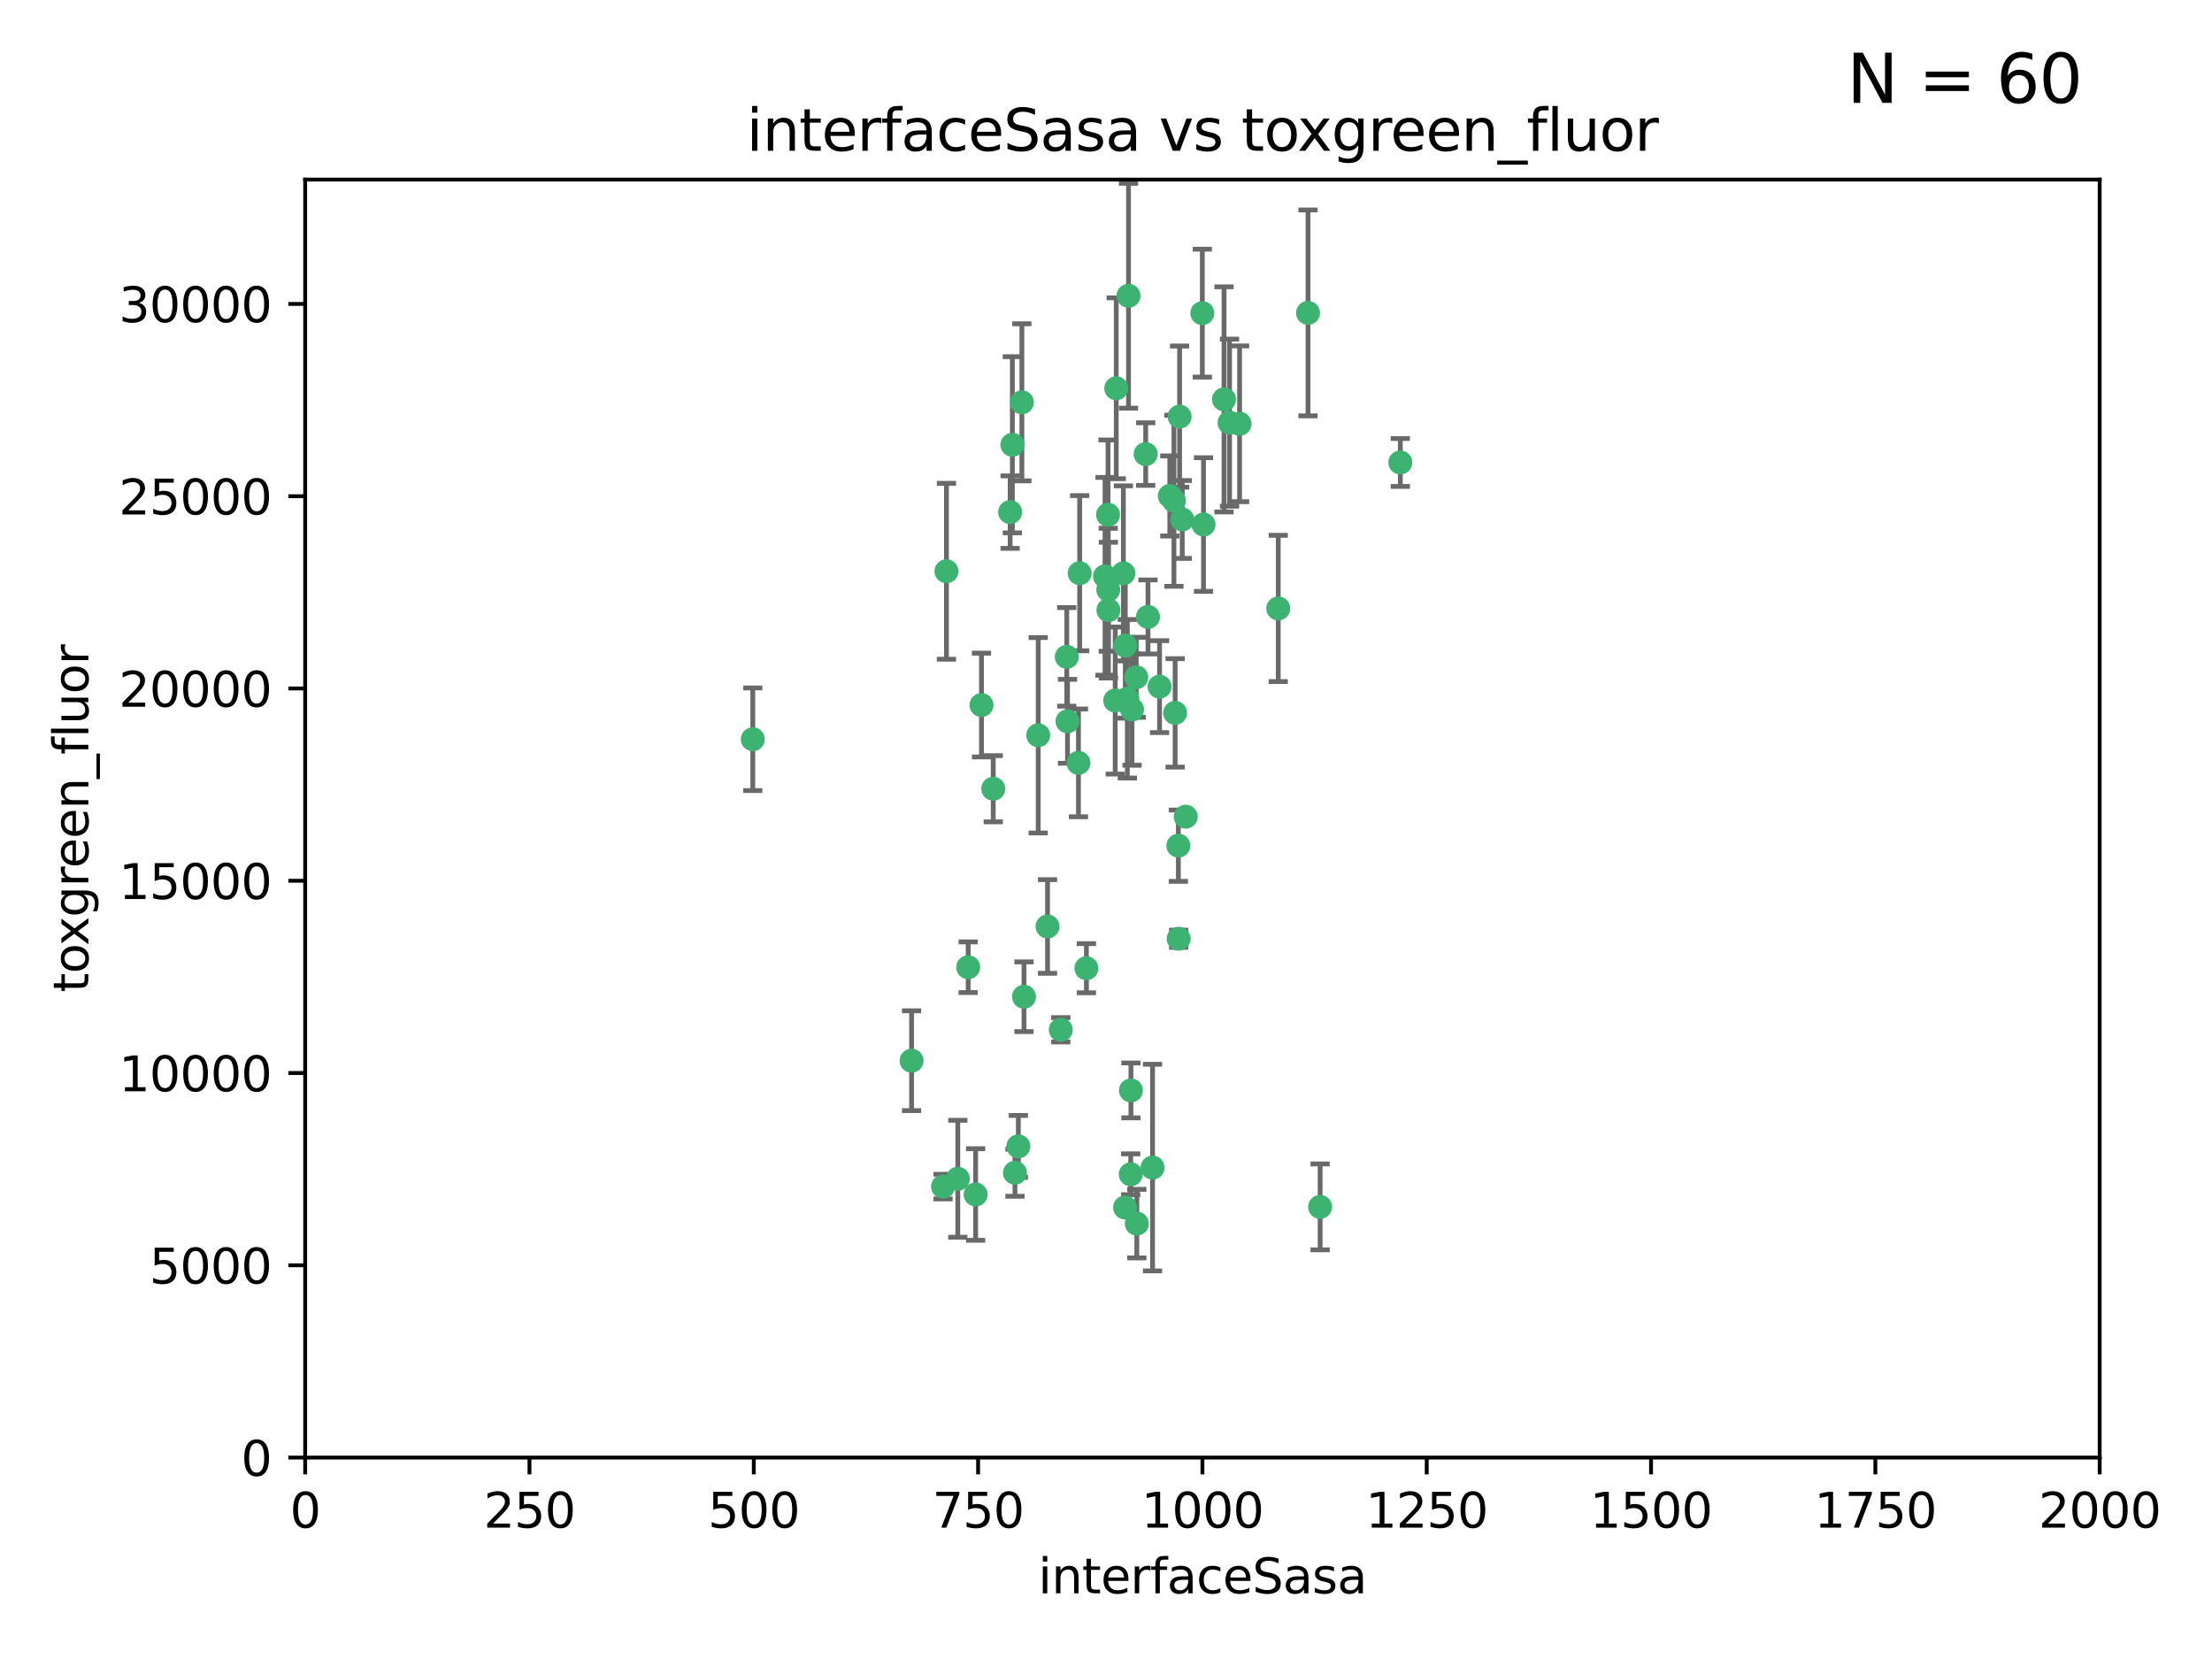 <?xml version="1.0" encoding="utf-8" standalone="no"?>
<!DOCTYPE svg PUBLIC "-//W3C//DTD SVG 1.1//EN"
  "http://www.w3.org/Graphics/SVG/1.1/DTD/svg11.dtd">
<svg xmlns:xlink="http://www.w3.org/1999/xlink" width="460.8pt" height="345.6pt" viewBox="0 0 460.8 345.6" xmlns="http://www.w3.org/2000/svg" version="1.1">
 <defs>
  <style type="text/css">*{stroke-linejoin: round; stroke-linecap: butt}</style>
 </defs>
 <g id="figure_1">
  <g id="patch_1">
   <path d="M 0 345.6 
L 460.8 345.6 
L 460.8 0 
L 0 0 
z
" style="fill: #ffffff"/>
  </g>
  <g id="axes_1">
   <g id="patch_2">
    <path d="M 63.571 303.64 
L 437.4 303.64 
L 437.4 37.411 
L 63.571 37.411 
z
" style="fill: #ffffff"/>
   </g>
   <g id="PathCollection_1">
    <defs>
     <path id="m87460155e4" d="M 0 1.118 
C 0.297 1.118 0.581 1 0.791 0.791 
C 1 0.581 1.118 0.297 1.118 0 
C 1.118 -0.297 1 -0.581 0.791 -0.791 
C 0.581 -1 0.297 -1.118 0 -1.118 
C -0.297 -1.118 -0.581 -1 -0.791 -0.791 
C -1 -0.581 -1.118 -0.297 -1.118 0 
C -1.118 0.297 -1 0.581 -0.791 0.791 
C -0.581 1 -0.297 1.118 0 1.118 
z
" style="stroke: #3cb371"/>
    </defs>
    <g clip-path="url(#p79d0345193)">
     <use xlink:href="#m87460155e4" x="243.693" y="103.319" style="fill: #3cb371; stroke: #3cb371"/>
     <use xlink:href="#m87460155e4" x="272.484" y="65.184" style="fill: #3cb371; stroke: #3cb371"/>
     <use xlink:href="#m87460155e4" x="234.418" y="134.491" style="fill: #3cb371; stroke: #3cb371"/>
     <use xlink:href="#m87460155e4" x="266.28" y="126.749" style="fill: #3cb371; stroke: #3cb371"/>
     <use xlink:href="#m87460155e4" x="250.716" y="109.268" style="fill: #3cb371; stroke: #3cb371"/>
     <use xlink:href="#m87460155e4" x="254.987" y="83.201" style="fill: #3cb371; stroke: #3cb371"/>
     <use xlink:href="#m87460155e4" x="212.875" y="83.811" style="fill: #3cb371; stroke: #3cb371"/>
     <use xlink:href="#m87460155e4" x="258.229" y="88.286" style="fill: #3cb371; stroke: #3cb371"/>
     <use xlink:href="#m87460155e4" x="241.557" y="143.039" style="fill: #3cb371; stroke: #3cb371"/>
     <use xlink:href="#m87460155e4" x="230.869" y="122.859" style="fill: #3cb371; stroke: #3cb371"/>
     <use xlink:href="#m87460155e4" x="230.194" y="120.054" style="fill: #3cb371; stroke: #3cb371"/>
     <use xlink:href="#m87460155e4" x="246.284" y="108.214" style="fill: #3cb371; stroke: #3cb371"/>
     <use xlink:href="#m87460155e4" x="244.553" y="104.315" style="fill: #3cb371; stroke: #3cb371"/>
     <use xlink:href="#m87460155e4" x="235.088" y="61.614" style="fill: #3cb371; stroke: #3cb371"/>
     <use xlink:href="#m87460155e4" x="232.318" y="145.935" style="fill: #3cb371; stroke: #3cb371"/>
     <use xlink:href="#m87460155e4" x="256.134" y="88.045" style="fill: #3cb371; stroke: #3cb371"/>
     <use xlink:href="#m87460155e4" x="232.534" y="80.887" style="fill: #3cb371; stroke: #3cb371"/>
     <use xlink:href="#m87460155e4" x="234.02" y="119.44" style="fill: #3cb371; stroke: #3cb371"/>
     <use xlink:href="#m87460155e4" x="238.669" y="94.593" style="fill: #3cb371; stroke: #3cb371"/>
     <use xlink:href="#m87460155e4" x="210.43" y="106.684" style="fill: #3cb371; stroke: #3cb371"/>
     <use xlink:href="#m87460155e4" x="226.319" y="201.695" style="fill: #3cb371; stroke: #3cb371"/>
     <use xlink:href="#m87460155e4" x="245.731" y="86.787" style="fill: #3cb371; stroke: #3cb371"/>
     <use xlink:href="#m87460155e4" x="222.381" y="150.259" style="fill: #3cb371; stroke: #3cb371"/>
     <use xlink:href="#m87460155e4" x="240.095" y="243.228" style="fill: #3cb371; stroke: #3cb371"/>
     <use xlink:href="#m87460155e4" x="291.711" y="96.341" style="fill: #3cb371; stroke: #3cb371"/>
     <use xlink:href="#m87460155e4" x="224.916" y="119.409" style="fill: #3cb371; stroke: #3cb371"/>
     <use xlink:href="#m87460155e4" x="250.465" y="65.233" style="fill: #3cb371; stroke: #3cb371"/>
     <use xlink:href="#m87460155e4" x="204.462" y="146.874" style="fill: #3cb371; stroke: #3cb371"/>
     <use xlink:href="#m87460155e4" x="201.688" y="201.487" style="fill: #3cb371; stroke: #3cb371"/>
     <use xlink:href="#m87460155e4" x="236.82" y="254.906" style="fill: #3cb371; stroke: #3cb371"/>
     <use xlink:href="#m87460155e4" x="222.228" y="136.835" style="fill: #3cb371; stroke: #3cb371"/>
     <use xlink:href="#m87460155e4" x="230.822" y="107.234" style="fill: #3cb371; stroke: #3cb371"/>
     <use xlink:href="#m87460155e4" x="224.662" y="158.921" style="fill: #3cb371; stroke: #3cb371"/>
     <use xlink:href="#m87460155e4" x="275.007" y="251.417" style="fill: #3cb371; stroke: #3cb371"/>
     <use xlink:href="#m87460155e4" x="236.699" y="141.091" style="fill: #3cb371; stroke: #3cb371"/>
     <use xlink:href="#m87460155e4" x="230.901" y="127.107" style="fill: #3cb371; stroke: #3cb371"/>
     <use xlink:href="#m87460155e4" x="234.375" y="251.547" style="fill: #3cb371; stroke: #3cb371"/>
     <use xlink:href="#m87460155e4" x="212.14" y="238.808" style="fill: #3cb371; stroke: #3cb371"/>
     <use xlink:href="#m87460155e4" x="245.473" y="176.169" style="fill: #3cb371; stroke: #3cb371"/>
     <use xlink:href="#m87460155e4" x="206.91" y="164.309" style="fill: #3cb371; stroke: #3cb371"/>
     <use xlink:href="#m87460155e4" x="235.596" y="227.152" style="fill: #3cb371; stroke: #3cb371"/>
     <use xlink:href="#m87460155e4" x="218.219" y="193.002" style="fill: #3cb371; stroke: #3cb371"/>
     <use xlink:href="#m87460155e4" x="239.146" y="128.518" style="fill: #3cb371; stroke: #3cb371"/>
     <use xlink:href="#m87460155e4" x="244.803" y="148.507" style="fill: #3cb371; stroke: #3cb371"/>
     <use xlink:href="#m87460155e4" x="203.241" y="248.836" style="fill: #3cb371; stroke: #3cb371"/>
     <use xlink:href="#m87460155e4" x="216.278" y="153.171" style="fill: #3cb371; stroke: #3cb371"/>
     <use xlink:href="#m87460155e4" x="245.536" y="195.558" style="fill: #3cb371; stroke: #3cb371"/>
     <use xlink:href="#m87460155e4" x="220.981" y="214.524" style="fill: #3cb371; stroke: #3cb371"/>
     <use xlink:href="#m87460155e4" x="213.318" y="207.64" style="fill: #3cb371; stroke: #3cb371"/>
     <use xlink:href="#m87460155e4" x="235.826" y="147.801" style="fill: #3cb371; stroke: #3cb371"/>
     <use xlink:href="#m87460155e4" x="196.452" y="247.192" style="fill: #3cb371; stroke: #3cb371"/>
     <use xlink:href="#m87460155e4" x="247.005" y="170.133" style="fill: #3cb371; stroke: #3cb371"/>
     <use xlink:href="#m87460155e4" x="189.899" y="220.964" style="fill: #3cb371; stroke: #3cb371"/>
     <use xlink:href="#m87460155e4" x="234.846" y="145.567" style="fill: #3cb371; stroke: #3cb371"/>
     <use xlink:href="#m87460155e4" x="210.895" y="92.655" style="fill: #3cb371; stroke: #3cb371"/>
     <use xlink:href="#m87460155e4" x="197.163" y="119.004" style="fill: #3cb371; stroke: #3cb371"/>
     <use xlink:href="#m87460155e4" x="211.432" y="244.305" style="fill: #3cb371; stroke: #3cb371"/>
     <use xlink:href="#m87460155e4" x="199.529" y="245.561" style="fill: #3cb371; stroke: #3cb371"/>
     <use xlink:href="#m87460155e4" x="235.549" y="244.625" style="fill: #3cb371; stroke: #3cb371"/>
     <use xlink:href="#m87460155e4" x="156.817" y="153.996" style="fill: #3cb371; stroke: #3cb371"/>
    </g>
   </g>
   <g id="matplotlib.axis_1">
    <g id="xtick_1">
     <g id="line2d_1">
      <defs>
       <path id="me8c6ddfbe2" d="M 0 0 
L 0 3.5 
" style="stroke: #000000; stroke-width: 0.8"/>
      </defs>
      <g>
       <use xlink:href="#me8c6ddfbe2" x="63.571" y="303.64" style="stroke: #000000; stroke-width: 0.8"/>
      </g>
     </g>
     <g id="text_1">
      <!-- 0 -->
      <g transform="translate(60.39 318.238)scale(0.1 -0.1)">
       <defs>
        <path id="DejaVuSans-30" d="M 2034 4250 
Q 1547 4250 1301 3770 
Q 1056 3291 1056 2328 
Q 1056 1369 1301 889 
Q 1547 409 2034 409 
Q 2525 409 2770 889 
Q 3016 1369 3016 2328 
Q 3016 3291 2770 3770 
Q 2525 4250 2034 4250 
z
M 2034 4750 
Q 2819 4750 3233 4129 
Q 3647 3509 3647 2328 
Q 3647 1150 3233 529 
Q 2819 -91 2034 -91 
Q 1250 -91 836 529 
Q 422 1150 422 2328 
Q 422 3509 836 4129 
Q 1250 4750 2034 4750 
z
" transform="scale(0.016)"/>
       </defs>
       <use xlink:href="#DejaVuSans-30"/>
      </g>
     </g>
    </g>
    <g id="xtick_2">
     <g id="line2d_2">
      <g>
       <use xlink:href="#me8c6ddfbe2" x="110.3" y="303.64" style="stroke: #000000; stroke-width: 0.8"/>
      </g>
     </g>
     <g id="text_2">
      <!-- 250 -->
      <g transform="translate(100.756 318.238)scale(0.1 -0.1)">
       <defs>
        <path id="DejaVuSans-32" d="M 1228 531 
L 3431 531 
L 3431 0 
L 469 0 
L 469 531 
Q 828 903 1448 1529 
Q 2069 2156 2228 2338 
Q 2531 2678 2651 2914 
Q 2772 3150 2772 3378 
Q 2772 3750 2511 3984 
Q 2250 4219 1831 4219 
Q 1534 4219 1204 4116 
Q 875 4013 500 3803 
L 500 4441 
Q 881 4594 1212 4672 
Q 1544 4750 1819 4750 
Q 2544 4750 2975 4387 
Q 3406 4025 3406 3419 
Q 3406 3131 3298 2873 
Q 3191 2616 2906 2266 
Q 2828 2175 2409 1742 
Q 1991 1309 1228 531 
z
" transform="scale(0.016)"/>
        <path id="DejaVuSans-35" d="M 691 4666 
L 3169 4666 
L 3169 4134 
L 1269 4134 
L 1269 2991 
Q 1406 3038 1543 3061 
Q 1681 3084 1819 3084 
Q 2600 3084 3056 2656 
Q 3513 2228 3513 1497 
Q 3513 744 3044 326 
Q 2575 -91 1722 -91 
Q 1428 -91 1123 -41 
Q 819 9 494 109 
L 494 744 
Q 775 591 1075 516 
Q 1375 441 1709 441 
Q 2250 441 2565 725 
Q 2881 1009 2881 1497 
Q 2881 1984 2565 2268 
Q 2250 2553 1709 2553 
Q 1456 2553 1204 2497 
Q 953 2441 691 2322 
L 691 4666 
z
" transform="scale(0.016)"/>
       </defs>
       <use xlink:href="#DejaVuSans-32"/>
       <use xlink:href="#DejaVuSans-35" x="63.623"/>
       <use xlink:href="#DejaVuSans-30" x="127.246"/>
      </g>
     </g>
    </g>
    <g id="xtick_3">
     <g id="line2d_3">
      <g>
       <use xlink:href="#me8c6ddfbe2" x="157.028" y="303.64" style="stroke: #000000; stroke-width: 0.8"/>
      </g>
     </g>
     <g id="text_3">
      <!-- 500 -->
      <g transform="translate(147.485 318.238)scale(0.1 -0.1)">
       <use xlink:href="#DejaVuSans-35"/>
       <use xlink:href="#DejaVuSans-30" x="63.623"/>
       <use xlink:href="#DejaVuSans-30" x="127.246"/>
      </g>
     </g>
    </g>
    <g id="xtick_4">
     <g id="line2d_4">
      <g>
       <use xlink:href="#me8c6ddfbe2" x="203.757" y="303.64" style="stroke: #000000; stroke-width: 0.8"/>
      </g>
     </g>
     <g id="text_4">
      <!-- 750 -->
      <g transform="translate(194.213 318.238)scale(0.1 -0.1)">
       <defs>
        <path id="DejaVuSans-37" d="M 525 4666 
L 3525 4666 
L 3525 4397 
L 1831 0 
L 1172 0 
L 2766 4134 
L 525 4134 
L 525 4666 
z
" transform="scale(0.016)"/>
       </defs>
       <use xlink:href="#DejaVuSans-37"/>
       <use xlink:href="#DejaVuSans-35" x="63.623"/>
       <use xlink:href="#DejaVuSans-30" x="127.246"/>
      </g>
     </g>
    </g>
    <g id="xtick_5">
     <g id="line2d_5">
      <g>
       <use xlink:href="#me8c6ddfbe2" x="250.486" y="303.64" style="stroke: #000000; stroke-width: 0.8"/>
      </g>
     </g>
     <g id="text_5">
      <!-- 1000 -->
      <g transform="translate(237.761 318.238)scale(0.1 -0.1)">
       <defs>
        <path id="DejaVuSans-31" d="M 794 531 
L 1825 531 
L 1825 4091 
L 703 3866 
L 703 4441 
L 1819 4666 
L 2450 4666 
L 2450 531 
L 3481 531 
L 3481 0 
L 794 0 
L 794 531 
z
" transform="scale(0.016)"/>
       </defs>
       <use xlink:href="#DejaVuSans-31"/>
       <use xlink:href="#DejaVuSans-30" x="63.623"/>
       <use xlink:href="#DejaVuSans-30" x="127.246"/>
       <use xlink:href="#DejaVuSans-30" x="190.869"/>
      </g>
     </g>
    </g>
    <g id="xtick_6">
     <g id="line2d_6">
      <g>
       <use xlink:href="#me8c6ddfbe2" x="297.214" y="303.64" style="stroke: #000000; stroke-width: 0.8"/>
      </g>
     </g>
     <g id="text_6">
      <!-- 1250 -->
      <g transform="translate(284.489 318.238)scale(0.1 -0.1)">
       <use xlink:href="#DejaVuSans-31"/>
       <use xlink:href="#DejaVuSans-32" x="63.623"/>
       <use xlink:href="#DejaVuSans-35" x="127.246"/>
       <use xlink:href="#DejaVuSans-30" x="190.869"/>
      </g>
     </g>
    </g>
    <g id="xtick_7">
     <g id="line2d_7">
      <g>
       <use xlink:href="#me8c6ddfbe2" x="343.943" y="303.64" style="stroke: #000000; stroke-width: 0.8"/>
      </g>
     </g>
     <g id="text_7">
      <!-- 1500 -->
      <g transform="translate(331.218 318.238)scale(0.1 -0.1)">
       <use xlink:href="#DejaVuSans-31"/>
       <use xlink:href="#DejaVuSans-35" x="63.623"/>
       <use xlink:href="#DejaVuSans-30" x="127.246"/>
       <use xlink:href="#DejaVuSans-30" x="190.869"/>
      </g>
     </g>
    </g>
    <g id="xtick_8">
     <g id="line2d_8">
      <g>
       <use xlink:href="#me8c6ddfbe2" x="390.671" y="303.64" style="stroke: #000000; stroke-width: 0.8"/>
      </g>
     </g>
     <g id="text_8">
      <!-- 1750 -->
      <g transform="translate(377.946 318.238)scale(0.1 -0.1)">
       <use xlink:href="#DejaVuSans-31"/>
       <use xlink:href="#DejaVuSans-37" x="63.623"/>
       <use xlink:href="#DejaVuSans-35" x="127.246"/>
       <use xlink:href="#DejaVuSans-30" x="190.869"/>
      </g>
     </g>
    </g>
    <g id="xtick_9">
     <g id="line2d_9">
      <g>
       <use xlink:href="#me8c6ddfbe2" x="437.4" y="303.64" style="stroke: #000000; stroke-width: 0.8"/>
      </g>
     </g>
     <g id="text_9">
      <!-- 2000 -->
      <g transform="translate(424.675 318.238)scale(0.1 -0.1)">
       <use xlink:href="#DejaVuSans-32"/>
       <use xlink:href="#DejaVuSans-30" x="63.623"/>
       <use xlink:href="#DejaVuSans-30" x="127.246"/>
       <use xlink:href="#DejaVuSans-30" x="190.869"/>
      </g>
     </g>
    </g>
    <g id="text_10">
     <!-- interfaceSasa -->
     <g transform="translate(216.279 331.917)scale(0.1 -0.1)">
      <defs>
       <path id="DejaVuSans-69" d="M 603 3500 
L 1178 3500 
L 1178 0 
L 603 0 
L 603 3500 
z
M 603 4863 
L 1178 4863 
L 1178 4134 
L 603 4134 
L 603 4863 
z
" transform="scale(0.016)"/>
       <path id="DejaVuSans-6e" d="M 3513 2113 
L 3513 0 
L 2938 0 
L 2938 2094 
Q 2938 2591 2744 2837 
Q 2550 3084 2163 3084 
Q 1697 3084 1428 2787 
Q 1159 2491 1159 1978 
L 1159 0 
L 581 0 
L 581 3500 
L 1159 3500 
L 1159 2956 
Q 1366 3272 1645 3428 
Q 1925 3584 2291 3584 
Q 2894 3584 3203 3211 
Q 3513 2838 3513 2113 
z
" transform="scale(0.016)"/>
       <path id="DejaVuSans-74" d="M 1172 4494 
L 1172 3500 
L 2356 3500 
L 2356 3053 
L 1172 3053 
L 1172 1153 
Q 1172 725 1289 603 
Q 1406 481 1766 481 
L 2356 481 
L 2356 0 
L 1766 0 
Q 1100 0 847 248 
Q 594 497 594 1153 
L 594 3053 
L 172 3053 
L 172 3500 
L 594 3500 
L 594 4494 
L 1172 4494 
z
" transform="scale(0.016)"/>
       <path id="DejaVuSans-65" d="M 3597 1894 
L 3597 1613 
L 953 1613 
Q 991 1019 1311 708 
Q 1631 397 2203 397 
Q 2534 397 2845 478 
Q 3156 559 3463 722 
L 3463 178 
Q 3153 47 2828 -22 
Q 2503 -91 2169 -91 
Q 1331 -91 842 396 
Q 353 884 353 1716 
Q 353 2575 817 3079 
Q 1281 3584 2069 3584 
Q 2775 3584 3186 3129 
Q 3597 2675 3597 1894 
z
M 3022 2063 
Q 3016 2534 2758 2815 
Q 2500 3097 2075 3097 
Q 1594 3097 1305 2825 
Q 1016 2553 972 2059 
L 3022 2063 
z
" transform="scale(0.016)"/>
       <path id="DejaVuSans-72" d="M 2631 2963 
Q 2534 3019 2420 3045 
Q 2306 3072 2169 3072 
Q 1681 3072 1420 2755 
Q 1159 2438 1159 1844 
L 1159 0 
L 581 0 
L 581 3500 
L 1159 3500 
L 1159 2956 
Q 1341 3275 1631 3429 
Q 1922 3584 2338 3584 
Q 2397 3584 2469 3576 
Q 2541 3569 2628 3553 
L 2631 2963 
z
" transform="scale(0.016)"/>
       <path id="DejaVuSans-66" d="M 2375 4863 
L 2375 4384 
L 1825 4384 
Q 1516 4384 1395 4259 
Q 1275 4134 1275 3809 
L 1275 3500 
L 2222 3500 
L 2222 3053 
L 1275 3053 
L 1275 0 
L 697 0 
L 697 3053 
L 147 3053 
L 147 3500 
L 697 3500 
L 697 3744 
Q 697 4328 969 4595 
Q 1241 4863 1831 4863 
L 2375 4863 
z
" transform="scale(0.016)"/>
       <path id="DejaVuSans-61" d="M 2194 1759 
Q 1497 1759 1228 1600 
Q 959 1441 959 1056 
Q 959 750 1161 570 
Q 1363 391 1709 391 
Q 2188 391 2477 730 
Q 2766 1069 2766 1631 
L 2766 1759 
L 2194 1759 
z
M 3341 1997 
L 3341 0 
L 2766 0 
L 2766 531 
Q 2569 213 2275 61 
Q 1981 -91 1556 -91 
Q 1019 -91 701 211 
Q 384 513 384 1019 
Q 384 1609 779 1909 
Q 1175 2209 1959 2209 
L 2766 2209 
L 2766 2266 
Q 2766 2663 2505 2880 
Q 2244 3097 1772 3097 
Q 1472 3097 1187 3025 
Q 903 2953 641 2809 
L 641 3341 
Q 956 3463 1253 3523 
Q 1550 3584 1831 3584 
Q 2591 3584 2966 3190 
Q 3341 2797 3341 1997 
z
" transform="scale(0.016)"/>
       <path id="DejaVuSans-63" d="M 3122 3366 
L 3122 2828 
Q 2878 2963 2633 3030 
Q 2388 3097 2138 3097 
Q 1578 3097 1268 2742 
Q 959 2388 959 1747 
Q 959 1106 1268 751 
Q 1578 397 2138 397 
Q 2388 397 2633 464 
Q 2878 531 3122 666 
L 3122 134 
Q 2881 22 2623 -34 
Q 2366 -91 2075 -91 
Q 1284 -91 818 406 
Q 353 903 353 1747 
Q 353 2603 823 3093 
Q 1294 3584 2113 3584 
Q 2378 3584 2631 3529 
Q 2884 3475 3122 3366 
z
" transform="scale(0.016)"/>
       <path id="DejaVuSans-53" d="M 3425 4513 
L 3425 3897 
Q 3066 4069 2747 4153 
Q 2428 4238 2131 4238 
Q 1616 4238 1336 4038 
Q 1056 3838 1056 3469 
Q 1056 3159 1242 3001 
Q 1428 2844 1947 2747 
L 2328 2669 
Q 3034 2534 3370 2195 
Q 3706 1856 3706 1288 
Q 3706 609 3251 259 
Q 2797 -91 1919 -91 
Q 1588 -91 1214 -16 
Q 841 59 441 206 
L 441 856 
Q 825 641 1194 531 
Q 1563 422 1919 422 
Q 2459 422 2753 634 
Q 3047 847 3047 1241 
Q 3047 1584 2836 1778 
Q 2625 1972 2144 2069 
L 1759 2144 
Q 1053 2284 737 2584 
Q 422 2884 422 3419 
Q 422 4038 858 4394 
Q 1294 4750 2059 4750 
Q 2388 4750 2728 4690 
Q 3069 4631 3425 4513 
z
" transform="scale(0.016)"/>
       <path id="DejaVuSans-73" d="M 2834 3397 
L 2834 2853 
Q 2591 2978 2328 3040 
Q 2066 3103 1784 3103 
Q 1356 3103 1142 2972 
Q 928 2841 928 2578 
Q 928 2378 1081 2264 
Q 1234 2150 1697 2047 
L 1894 2003 
Q 2506 1872 2764 1633 
Q 3022 1394 3022 966 
Q 3022 478 2636 193 
Q 2250 -91 1575 -91 
Q 1294 -91 989 -36 
Q 684 19 347 128 
L 347 722 
Q 666 556 975 473 
Q 1284 391 1588 391 
Q 1994 391 2212 530 
Q 2431 669 2431 922 
Q 2431 1156 2273 1281 
Q 2116 1406 1581 1522 
L 1381 1569 
Q 847 1681 609 1914 
Q 372 2147 372 2553 
Q 372 3047 722 3315 
Q 1072 3584 1716 3584 
Q 2034 3584 2315 3537 
Q 2597 3491 2834 3397 
z
" transform="scale(0.016)"/>
      </defs>
      <use xlink:href="#DejaVuSans-69"/>
      <use xlink:href="#DejaVuSans-6e" x="27.783"/>
      <use xlink:href="#DejaVuSans-74" x="91.162"/>
      <use xlink:href="#DejaVuSans-65" x="130.371"/>
      <use xlink:href="#DejaVuSans-72" x="191.895"/>
      <use xlink:href="#DejaVuSans-66" x="233.008"/>
      <use xlink:href="#DejaVuSans-61" x="268.213"/>
      <use xlink:href="#DejaVuSans-63" x="329.492"/>
      <use xlink:href="#DejaVuSans-65" x="384.473"/>
      <use xlink:href="#DejaVuSans-53" x="445.996"/>
      <use xlink:href="#DejaVuSans-61" x="509.473"/>
      <use xlink:href="#DejaVuSans-73" x="570.752"/>
      <use xlink:href="#DejaVuSans-61" x="622.852"/>
     </g>
    </g>
   </g>
   <g id="matplotlib.axis_2">
    <g id="ytick_1">
     <g id="line2d_10">
      <defs>
       <path id="md7cebf6c9a" d="M 0 0 
L -3.5 0 
" style="stroke: #000000; stroke-width: 0.8"/>
      </defs>
      <g>
       <use xlink:href="#md7cebf6c9a" x="63.571" y="303.64" style="stroke: #000000; stroke-width: 0.8"/>
      </g>
     </g>
     <g id="text_11">
      <!-- 0 -->
      <g transform="translate(50.209 307.439)scale(0.1 -0.1)">
       <use xlink:href="#DejaVuSans-30"/>
      </g>
     </g>
    </g>
    <g id="ytick_2">
     <g id="line2d_11">
      <g>
       <use xlink:href="#md7cebf6c9a" x="63.571" y="263.586" style="stroke: #000000; stroke-width: 0.8"/>
      </g>
     </g>
     <g id="text_12">
      <!-- 5000 -->
      <g transform="translate(31.121 267.385)scale(0.1 -0.1)">
       <use xlink:href="#DejaVuSans-35"/>
       <use xlink:href="#DejaVuSans-30" x="63.623"/>
       <use xlink:href="#DejaVuSans-30" x="127.246"/>
       <use xlink:href="#DejaVuSans-30" x="190.869"/>
      </g>
     </g>
    </g>
    <g id="ytick_3">
     <g id="line2d_12">
      <g>
       <use xlink:href="#md7cebf6c9a" x="63.571" y="223.532" style="stroke: #000000; stroke-width: 0.8"/>
      </g>
     </g>
     <g id="text_13">
      <!-- 10000 -->
      <g transform="translate(24.759 227.331)scale(0.1 -0.1)">
       <use xlink:href="#DejaVuSans-31"/>
       <use xlink:href="#DejaVuSans-30" x="63.623"/>
       <use xlink:href="#DejaVuSans-30" x="127.246"/>
       <use xlink:href="#DejaVuSans-30" x="190.869"/>
       <use xlink:href="#DejaVuSans-30" x="254.492"/>
      </g>
     </g>
    </g>
    <g id="ytick_4">
     <g id="line2d_13">
      <g>
       <use xlink:href="#md7cebf6c9a" x="63.571" y="183.478" style="stroke: #000000; stroke-width: 0.8"/>
      </g>
     </g>
     <g id="text_14">
      <!-- 15000 -->
      <g transform="translate(24.759 187.278)scale(0.1 -0.1)">
       <use xlink:href="#DejaVuSans-31"/>
       <use xlink:href="#DejaVuSans-35" x="63.623"/>
       <use xlink:href="#DejaVuSans-30" x="127.246"/>
       <use xlink:href="#DejaVuSans-30" x="190.869"/>
       <use xlink:href="#DejaVuSans-30" x="254.492"/>
      </g>
     </g>
    </g>
    <g id="ytick_5">
     <g id="line2d_14">
      <g>
       <use xlink:href="#md7cebf6c9a" x="63.571" y="143.424" style="stroke: #000000; stroke-width: 0.8"/>
      </g>
     </g>
     <g id="text_15">
      <!-- 20000 -->
      <g transform="translate(24.759 147.224)scale(0.1 -0.1)">
       <use xlink:href="#DejaVuSans-32"/>
       <use xlink:href="#DejaVuSans-30" x="63.623"/>
       <use xlink:href="#DejaVuSans-30" x="127.246"/>
       <use xlink:href="#DejaVuSans-30" x="190.869"/>
       <use xlink:href="#DejaVuSans-30" x="254.492"/>
      </g>
     </g>
    </g>
    <g id="ytick_6">
     <g id="line2d_15">
      <g>
       <use xlink:href="#md7cebf6c9a" x="63.571" y="103.371" style="stroke: #000000; stroke-width: 0.8"/>
      </g>
     </g>
     <g id="text_16">
      <!-- 25000 -->
      <g transform="translate(24.759 107.17)scale(0.1 -0.1)">
       <use xlink:href="#DejaVuSans-32"/>
       <use xlink:href="#DejaVuSans-35" x="63.623"/>
       <use xlink:href="#DejaVuSans-30" x="127.246"/>
       <use xlink:href="#DejaVuSans-30" x="190.869"/>
       <use xlink:href="#DejaVuSans-30" x="254.492"/>
      </g>
     </g>
    </g>
    <g id="ytick_7">
     <g id="line2d_16">
      <g>
       <use xlink:href="#md7cebf6c9a" x="63.571" y="63.317" style="stroke: #000000; stroke-width: 0.8"/>
      </g>
     </g>
     <g id="text_17">
      <!-- 30000 -->
      <g transform="translate(24.759 67.116)scale(0.1 -0.1)">
       <defs>
        <path id="DejaVuSans-33" d="M 2597 2516 
Q 3050 2419 3304 2112 
Q 3559 1806 3559 1356 
Q 3559 666 3084 287 
Q 2609 -91 1734 -91 
Q 1441 -91 1130 -33 
Q 819 25 488 141 
L 488 750 
Q 750 597 1062 519 
Q 1375 441 1716 441 
Q 2309 441 2620 675 
Q 2931 909 2931 1356 
Q 2931 1769 2642 2001 
Q 2353 2234 1838 2234 
L 1294 2234 
L 1294 2753 
L 1863 2753 
Q 2328 2753 2575 2939 
Q 2822 3125 2822 3475 
Q 2822 3834 2567 4026 
Q 2313 4219 1838 4219 
Q 1578 4219 1281 4162 
Q 984 4106 628 3988 
L 628 4550 
Q 988 4650 1302 4700 
Q 1616 4750 1894 4750 
Q 2613 4750 3031 4423 
Q 3450 4097 3450 3541 
Q 3450 3153 3228 2886 
Q 3006 2619 2597 2516 
z
" transform="scale(0.016)"/>
       </defs>
       <use xlink:href="#DejaVuSans-33"/>
       <use xlink:href="#DejaVuSans-30" x="63.623"/>
       <use xlink:href="#DejaVuSans-30" x="127.246"/>
       <use xlink:href="#DejaVuSans-30" x="190.869"/>
       <use xlink:href="#DejaVuSans-30" x="254.492"/>
      </g>
     </g>
    </g>
    <g id="text_18">
     <!-- toxgreen_fluor -->
     <g transform="translate(18.401 206.72)rotate(-90)scale(0.1 -0.1)">
      <defs>
       <path id="DejaVuSans-6f" d="M 1959 3097 
Q 1497 3097 1228 2736 
Q 959 2375 959 1747 
Q 959 1119 1226 758 
Q 1494 397 1959 397 
Q 2419 397 2687 759 
Q 2956 1122 2956 1747 
Q 2956 2369 2687 2733 
Q 2419 3097 1959 3097 
z
M 1959 3584 
Q 2709 3584 3137 3096 
Q 3566 2609 3566 1747 
Q 3566 888 3137 398 
Q 2709 -91 1959 -91 
Q 1206 -91 779 398 
Q 353 888 353 1747 
Q 353 2609 779 3096 
Q 1206 3584 1959 3584 
z
" transform="scale(0.016)"/>
       <path id="DejaVuSans-78" d="M 3513 3500 
L 2247 1797 
L 3578 0 
L 2900 0 
L 1881 1375 
L 863 0 
L 184 0 
L 1544 1831 
L 300 3500 
L 978 3500 
L 1906 2253 
L 2834 3500 
L 3513 3500 
z
" transform="scale(0.016)"/>
       <path id="DejaVuSans-67" d="M 2906 1791 
Q 2906 2416 2648 2759 
Q 2391 3103 1925 3103 
Q 1463 3103 1205 2759 
Q 947 2416 947 1791 
Q 947 1169 1205 825 
Q 1463 481 1925 481 
Q 2391 481 2648 825 
Q 2906 1169 2906 1791 
z
M 3481 434 
Q 3481 -459 3084 -895 
Q 2688 -1331 1869 -1331 
Q 1566 -1331 1297 -1286 
Q 1028 -1241 775 -1147 
L 775 -588 
Q 1028 -725 1275 -790 
Q 1522 -856 1778 -856 
Q 2344 -856 2625 -561 
Q 2906 -266 2906 331 
L 2906 616 
Q 2728 306 2450 153 
Q 2172 0 1784 0 
Q 1141 0 747 490 
Q 353 981 353 1791 
Q 353 2603 747 3093 
Q 1141 3584 1784 3584 
Q 2172 3584 2450 3431 
Q 2728 3278 2906 2969 
L 2906 3500 
L 3481 3500 
L 3481 434 
z
" transform="scale(0.016)"/>
       <path id="DejaVuSans-5f" d="M 3263 -1063 
L 3263 -1509 
L -63 -1509 
L -63 -1063 
L 3263 -1063 
z
" transform="scale(0.016)"/>
       <path id="DejaVuSans-6c" d="M 603 4863 
L 1178 4863 
L 1178 0 
L 603 0 
L 603 4863 
z
" transform="scale(0.016)"/>
       <path id="DejaVuSans-75" d="M 544 1381 
L 544 3500 
L 1119 3500 
L 1119 1403 
Q 1119 906 1312 657 
Q 1506 409 1894 409 
Q 2359 409 2629 706 
Q 2900 1003 2900 1516 
L 2900 3500 
L 3475 3500 
L 3475 0 
L 2900 0 
L 2900 538 
Q 2691 219 2414 64 
Q 2138 -91 1772 -91 
Q 1169 -91 856 284 
Q 544 659 544 1381 
z
M 1991 3584 
L 1991 3584 
z
" transform="scale(0.016)"/>
      </defs>
      <use xlink:href="#DejaVuSans-74"/>
      <use xlink:href="#DejaVuSans-6f" x="39.209"/>
      <use xlink:href="#DejaVuSans-78" x="97.266"/>
      <use xlink:href="#DejaVuSans-67" x="156.445"/>
      <use xlink:href="#DejaVuSans-72" x="219.922"/>
      <use xlink:href="#DejaVuSans-65" x="258.785"/>
      <use xlink:href="#DejaVuSans-65" x="320.309"/>
      <use xlink:href="#DejaVuSans-6e" x="381.832"/>
      <use xlink:href="#DejaVuSans-5f" x="445.211"/>
      <use xlink:href="#DejaVuSans-66" x="495.211"/>
      <use xlink:href="#DejaVuSans-6c" x="530.416"/>
      <use xlink:href="#DejaVuSans-75" x="558.199"/>
      <use xlink:href="#DejaVuSans-6f" x="621.578"/>
      <use xlink:href="#DejaVuSans-72" x="682.76"/>
     </g>
    </g>
   </g>
   <g id="LineCollection_1">
    <path d="M 243.693 111.662 
L 243.693 94.976 
" clip-path="url(#p79d0345193)" style="fill: none; stroke: #696969"/>
    <path d="M 272.484 86.629 
L 272.484 43.739 
" clip-path="url(#p79d0345193)" style="fill: none; stroke: #696969"/>
    <path d="M 234.418 149.606 
L 234.418 119.375 
" clip-path="url(#p79d0345193)" style="fill: none; stroke: #696969"/>
    <path d="M 266.28 141.983 
L 266.28 111.515 
" clip-path="url(#p79d0345193)" style="fill: none; stroke: #696969"/>
    <path d="M 250.716 123.191 
L 250.716 95.346 
" clip-path="url(#p79d0345193)" style="fill: none; stroke: #696969"/>
    <path d="M 254.987 106.648 
L 254.987 59.753 
" clip-path="url(#p79d0345193)" style="fill: none; stroke: #696969"/>
    <path d="M 212.875 100.173 
L 212.875 67.45 
" clip-path="url(#p79d0345193)" style="fill: none; stroke: #696969"/>
    <path d="M 258.229 104.51 
L 258.229 72.063 
" clip-path="url(#p79d0345193)" style="fill: none; stroke: #696969"/>
    <path d="M 241.557 152.61 
L 241.557 133.468 
" clip-path="url(#p79d0345193)" style="fill: none; stroke: #696969"/>
    <path d="M 230.869 135.667 
L 230.869 110.051 
" clip-path="url(#p79d0345193)" style="fill: none; stroke: #696969"/>
    <path d="M 230.194 140.659 
L 230.194 99.45 
" clip-path="url(#p79d0345193)" style="fill: none; stroke: #696969"/>
    <path d="M 246.284 116.326 
L 246.284 100.101 
" clip-path="url(#p79d0345193)" style="fill: none; stroke: #696969"/>
    <path d="M 244.553 122.133 
L 244.553 86.497 
" clip-path="url(#p79d0345193)" style="fill: none; stroke: #696969"/>
    <path d="M 235.088 85.029 
L 235.088 38.199 
" clip-path="url(#p79d0345193)" style="fill: none; stroke: #696969"/>
    <path d="M 232.318 161.248 
L 232.318 130.622 
" clip-path="url(#p79d0345193)" style="fill: none; stroke: #696969"/>
    <path d="M 256.134 105.444 
L 256.134 70.646 
" clip-path="url(#p79d0345193)" style="fill: none; stroke: #696969"/>
    <path d="M 232.534 99.727 
L 232.534 62.047 
" clip-path="url(#p79d0345193)" style="fill: none; stroke: #696969"/>
    <path d="M 234.02 137.675 
L 234.02 101.206 
" clip-path="url(#p79d0345193)" style="fill: none; stroke: #696969"/>
    <path d="M 238.669 101.108 
L 238.669 88.078 
" clip-path="url(#p79d0345193)" style="fill: none; stroke: #696969"/>
    <path d="M 210.43 114.235 
L 210.43 99.134 
" clip-path="url(#p79d0345193)" style="fill: none; stroke: #696969"/>
    <path d="M 226.319 206.809 
L 226.319 196.58 
" clip-path="url(#p79d0345193)" style="fill: none; stroke: #696969"/>
    <path d="M 245.731 101.495 
L 245.731 72.08 
" clip-path="url(#p79d0345193)" style="fill: none; stroke: #696969"/>
    <path d="M 222.381 159.003 
L 222.381 141.514 
" clip-path="url(#p79d0345193)" style="fill: none; stroke: #696969"/>
    <path d="M 240.095 264.748 
L 240.095 221.708 
" clip-path="url(#p79d0345193)" style="fill: none; stroke: #696969"/>
    <path d="M 291.711 101.329 
L 291.711 91.353 
" clip-path="url(#p79d0345193)" style="fill: none; stroke: #696969"/>
    <path d="M 224.916 135.574 
L 224.916 103.243 
" clip-path="url(#p79d0345193)" style="fill: none; stroke: #696969"/>
    <path d="M 250.465 78.556 
L 250.465 51.911 
" clip-path="url(#p79d0345193)" style="fill: none; stroke: #696969"/>
    <path d="M 204.462 157.684 
L 204.462 136.065 
" clip-path="url(#p79d0345193)" style="fill: none; stroke: #696969"/>
    <path d="M 201.688 206.761 
L 201.688 196.213 
" clip-path="url(#p79d0345193)" style="fill: none; stroke: #696969"/>
    <path d="M 236.82 262.048 
L 236.82 247.764 
" clip-path="url(#p79d0345193)" style="fill: none; stroke: #696969"/>
    <path d="M 222.228 147.104 
L 222.228 126.566 
" clip-path="url(#p79d0345193)" style="fill: none; stroke: #696969"/>
    <path d="M 230.822 122.819 
L 230.822 91.649 
" clip-path="url(#p79d0345193)" style="fill: none; stroke: #696969"/>
    <path d="M 224.662 170.147 
L 224.662 147.694 
" clip-path="url(#p79d0345193)" style="fill: none; stroke: #696969"/>
    <path d="M 275.007 260.365 
L 275.007 242.469 
" clip-path="url(#p79d0345193)" style="fill: none; stroke: #696969"/>
    <path d="M 236.699 149.421 
L 236.699 132.76 
" clip-path="url(#p79d0345193)" style="fill: none; stroke: #696969"/>
    <path d="M 230.901 141.248 
L 230.901 112.967 
" clip-path="url(#p79d0345193)" style="fill: none; stroke: #696969"/>
    <path d="M 234.375 252.228 
L 234.375 250.867 
" clip-path="url(#p79d0345193)" style="fill: none; stroke: #696969"/>
    <path d="M 212.14 245.248 
L 212.14 232.369 
" clip-path="url(#p79d0345193)" style="fill: none; stroke: #696969"/>
    <path d="M 245.473 183.597 
L 245.473 168.741 
" clip-path="url(#p79d0345193)" style="fill: none; stroke: #696969"/>
    <path d="M 206.91 171.2 
L 206.91 157.418 
" clip-path="url(#p79d0345193)" style="fill: none; stroke: #696969"/>
    <path d="M 235.596 232.87 
L 235.596 221.434 
" clip-path="url(#p79d0345193)" style="fill: none; stroke: #696969"/>
    <path d="M 218.219 202.754 
L 218.219 183.249 
" clip-path="url(#p79d0345193)" style="fill: none; stroke: #696969"/>
    <path d="M 239.146 136.228 
L 239.146 120.808 
" clip-path="url(#p79d0345193)" style="fill: none; stroke: #696969"/>
    <path d="M 244.803 159.798 
L 244.803 137.216 
" clip-path="url(#p79d0345193)" style="fill: none; stroke: #696969"/>
    <path d="M 203.241 258.377 
L 203.241 239.295 
" clip-path="url(#p79d0345193)" style="fill: none; stroke: #696969"/>
    <path d="M 216.278 173.526 
L 216.278 132.815 
" clip-path="url(#p79d0345193)" style="fill: none; stroke: #696969"/>
    <path d="M 245.536 197.349 
L 245.536 193.767 
" clip-path="url(#p79d0345193)" style="fill: none; stroke: #696969"/>
    <path d="M 220.981 217.059 
L 220.981 211.99 
" clip-path="url(#p79d0345193)" style="fill: none; stroke: #696969"/>
    <path d="M 213.318 214.898 
L 213.318 200.382 
" clip-path="url(#p79d0345193)" style="fill: none; stroke: #696969"/>
    <path d="M 235.826 159.413 
L 235.826 136.19 
" clip-path="url(#p79d0345193)" style="fill: none; stroke: #696969"/>
    <path d="M 196.452 249.762 
L 196.452 244.622 
" clip-path="url(#p79d0345193)" style="fill: none; stroke: #696969"/>
    <path d="M 247.005 170.88 
L 247.005 169.387 
" clip-path="url(#p79d0345193)" style="fill: none; stroke: #696969"/>
    <path d="M 189.899 231.359 
L 189.899 210.569 
" clip-path="url(#p79d0345193)" style="fill: none; stroke: #696969"/>
    <path d="M 234.846 162.081 
L 234.846 129.053 
" clip-path="url(#p79d0345193)" style="fill: none; stroke: #696969"/>
    <path d="M 210.895 111.003 
L 210.895 74.306 
" clip-path="url(#p79d0345193)" style="fill: none; stroke: #696969"/>
    <path d="M 197.163 137.321 
L 197.163 100.688 
" clip-path="url(#p79d0345193)" style="fill: none; stroke: #696969"/>
    <path d="M 211.432 249.207 
L 211.432 239.402 
" clip-path="url(#p79d0345193)" style="fill: none; stroke: #696969"/>
    <path d="M 199.529 257.737 
L 199.529 233.384 
" clip-path="url(#p79d0345193)" style="fill: none; stroke: #696969"/>
    <path d="M 235.549 248.883 
L 235.549 240.367 
" clip-path="url(#p79d0345193)" style="fill: none; stroke: #696969"/>
    <path d="M 156.817 164.686 
L 156.817 143.305 
" clip-path="url(#p79d0345193)" style="fill: none; stroke: #696969"/>
   </g>
   <g id="line2d_17">
    <defs>
     <path id="m0b4e70f33a" d="M 2 0 
L -2 -0 
" style="stroke: #696969"/>
    </defs>
    <g clip-path="url(#p79d0345193)">
     <use xlink:href="#m0b4e70f33a" x="243.693" y="111.662" style="fill: #696969; stroke: #696969"/>
     <use xlink:href="#m0b4e70f33a" x="272.484" y="86.629" style="fill: #696969; stroke: #696969"/>
     <use xlink:href="#m0b4e70f33a" x="234.418" y="149.606" style="fill: #696969; stroke: #696969"/>
     <use xlink:href="#m0b4e70f33a" x="266.28" y="141.983" style="fill: #696969; stroke: #696969"/>
     <use xlink:href="#m0b4e70f33a" x="250.716" y="123.191" style="fill: #696969; stroke: #696969"/>
     <use xlink:href="#m0b4e70f33a" x="254.987" y="106.648" style="fill: #696969; stroke: #696969"/>
     <use xlink:href="#m0b4e70f33a" x="212.875" y="100.173" style="fill: #696969; stroke: #696969"/>
     <use xlink:href="#m0b4e70f33a" x="258.229" y="104.51" style="fill: #696969; stroke: #696969"/>
     <use xlink:href="#m0b4e70f33a" x="241.557" y="152.61" style="fill: #696969; stroke: #696969"/>
     <use xlink:href="#m0b4e70f33a" x="230.869" y="135.667" style="fill: #696969; stroke: #696969"/>
     <use xlink:href="#m0b4e70f33a" x="230.194" y="140.659" style="fill: #696969; stroke: #696969"/>
     <use xlink:href="#m0b4e70f33a" x="246.284" y="116.326" style="fill: #696969; stroke: #696969"/>
     <use xlink:href="#m0b4e70f33a" x="244.553" y="122.133" style="fill: #696969; stroke: #696969"/>
     <use xlink:href="#m0b4e70f33a" x="235.088" y="85.029" style="fill: #696969; stroke: #696969"/>
     <use xlink:href="#m0b4e70f33a" x="232.318" y="161.248" style="fill: #696969; stroke: #696969"/>
     <use xlink:href="#m0b4e70f33a" x="256.134" y="105.444" style="fill: #696969; stroke: #696969"/>
     <use xlink:href="#m0b4e70f33a" x="232.534" y="99.727" style="fill: #696969; stroke: #696969"/>
     <use xlink:href="#m0b4e70f33a" x="234.02" y="137.675" style="fill: #696969; stroke: #696969"/>
     <use xlink:href="#m0b4e70f33a" x="238.669" y="101.108" style="fill: #696969; stroke: #696969"/>
     <use xlink:href="#m0b4e70f33a" x="210.43" y="114.235" style="fill: #696969; stroke: #696969"/>
     <use xlink:href="#m0b4e70f33a" x="226.319" y="206.809" style="fill: #696969; stroke: #696969"/>
     <use xlink:href="#m0b4e70f33a" x="245.731" y="101.495" style="fill: #696969; stroke: #696969"/>
     <use xlink:href="#m0b4e70f33a" x="222.381" y="159.003" style="fill: #696969; stroke: #696969"/>
     <use xlink:href="#m0b4e70f33a" x="240.095" y="264.748" style="fill: #696969; stroke: #696969"/>
     <use xlink:href="#m0b4e70f33a" x="291.711" y="101.329" style="fill: #696969; stroke: #696969"/>
     <use xlink:href="#m0b4e70f33a" x="224.916" y="135.574" style="fill: #696969; stroke: #696969"/>
     <use xlink:href="#m0b4e70f33a" x="250.465" y="78.556" style="fill: #696969; stroke: #696969"/>
     <use xlink:href="#m0b4e70f33a" x="204.462" y="157.684" style="fill: #696969; stroke: #696969"/>
     <use xlink:href="#m0b4e70f33a" x="201.688" y="206.761" style="fill: #696969; stroke: #696969"/>
     <use xlink:href="#m0b4e70f33a" x="236.82" y="262.048" style="fill: #696969; stroke: #696969"/>
     <use xlink:href="#m0b4e70f33a" x="222.228" y="147.104" style="fill: #696969; stroke: #696969"/>
     <use xlink:href="#m0b4e70f33a" x="230.822" y="122.819" style="fill: #696969; stroke: #696969"/>
     <use xlink:href="#m0b4e70f33a" x="224.662" y="170.147" style="fill: #696969; stroke: #696969"/>
     <use xlink:href="#m0b4e70f33a" x="275.007" y="260.365" style="fill: #696969; stroke: #696969"/>
     <use xlink:href="#m0b4e70f33a" x="236.699" y="149.421" style="fill: #696969; stroke: #696969"/>
     <use xlink:href="#m0b4e70f33a" x="230.901" y="141.248" style="fill: #696969; stroke: #696969"/>
     <use xlink:href="#m0b4e70f33a" x="234.375" y="252.228" style="fill: #696969; stroke: #696969"/>
     <use xlink:href="#m0b4e70f33a" x="212.14" y="245.248" style="fill: #696969; stroke: #696969"/>
     <use xlink:href="#m0b4e70f33a" x="245.473" y="183.597" style="fill: #696969; stroke: #696969"/>
     <use xlink:href="#m0b4e70f33a" x="206.91" y="171.2" style="fill: #696969; stroke: #696969"/>
     <use xlink:href="#m0b4e70f33a" x="235.596" y="232.87" style="fill: #696969; stroke: #696969"/>
     <use xlink:href="#m0b4e70f33a" x="218.219" y="202.754" style="fill: #696969; stroke: #696969"/>
     <use xlink:href="#m0b4e70f33a" x="239.146" y="136.228" style="fill: #696969; stroke: #696969"/>
     <use xlink:href="#m0b4e70f33a" x="244.803" y="159.798" style="fill: #696969; stroke: #696969"/>
     <use xlink:href="#m0b4e70f33a" x="203.241" y="258.377" style="fill: #696969; stroke: #696969"/>
     <use xlink:href="#m0b4e70f33a" x="216.278" y="173.526" style="fill: #696969; stroke: #696969"/>
     <use xlink:href="#m0b4e70f33a" x="245.536" y="197.349" style="fill: #696969; stroke: #696969"/>
     <use xlink:href="#m0b4e70f33a" x="220.981" y="217.059" style="fill: #696969; stroke: #696969"/>
     <use xlink:href="#m0b4e70f33a" x="213.318" y="214.898" style="fill: #696969; stroke: #696969"/>
     <use xlink:href="#m0b4e70f33a" x="235.826" y="159.413" style="fill: #696969; stroke: #696969"/>
     <use xlink:href="#m0b4e70f33a" x="196.452" y="249.762" style="fill: #696969; stroke: #696969"/>
     <use xlink:href="#m0b4e70f33a" x="247.005" y="170.88" style="fill: #696969; stroke: #696969"/>
     <use xlink:href="#m0b4e70f33a" x="189.899" y="231.359" style="fill: #696969; stroke: #696969"/>
     <use xlink:href="#m0b4e70f33a" x="234.846" y="162.081" style="fill: #696969; stroke: #696969"/>
     <use xlink:href="#m0b4e70f33a" x="210.895" y="111.003" style="fill: #696969; stroke: #696969"/>
     <use xlink:href="#m0b4e70f33a" x="197.163" y="137.321" style="fill: #696969; stroke: #696969"/>
     <use xlink:href="#m0b4e70f33a" x="211.432" y="249.207" style="fill: #696969; stroke: #696969"/>
     <use xlink:href="#m0b4e70f33a" x="199.529" y="257.737" style="fill: #696969; stroke: #696969"/>
     <use xlink:href="#m0b4e70f33a" x="235.549" y="248.883" style="fill: #696969; stroke: #696969"/>
     <use xlink:href="#m0b4e70f33a" x="156.817" y="164.686" style="fill: #696969; stroke: #696969"/>
    </g>
   </g>
   <g id="line2d_18">
    <g clip-path="url(#p79d0345193)">
     <use xlink:href="#m0b4e70f33a" x="243.693" y="94.976" style="fill: #696969; stroke: #696969"/>
     <use xlink:href="#m0b4e70f33a" x="272.484" y="43.739" style="fill: #696969; stroke: #696969"/>
     <use xlink:href="#m0b4e70f33a" x="234.418" y="119.375" style="fill: #696969; stroke: #696969"/>
     <use xlink:href="#m0b4e70f33a" x="266.28" y="111.515" style="fill: #696969; stroke: #696969"/>
     <use xlink:href="#m0b4e70f33a" x="250.716" y="95.346" style="fill: #696969; stroke: #696969"/>
     <use xlink:href="#m0b4e70f33a" x="254.987" y="59.753" style="fill: #696969; stroke: #696969"/>
     <use xlink:href="#m0b4e70f33a" x="212.875" y="67.45" style="fill: #696969; stroke: #696969"/>
     <use xlink:href="#m0b4e70f33a" x="258.229" y="72.063" style="fill: #696969; stroke: #696969"/>
     <use xlink:href="#m0b4e70f33a" x="241.557" y="133.468" style="fill: #696969; stroke: #696969"/>
     <use xlink:href="#m0b4e70f33a" x="230.869" y="110.051" style="fill: #696969; stroke: #696969"/>
     <use xlink:href="#m0b4e70f33a" x="230.194" y="99.45" style="fill: #696969; stroke: #696969"/>
     <use xlink:href="#m0b4e70f33a" x="246.284" y="100.101" style="fill: #696969; stroke: #696969"/>
     <use xlink:href="#m0b4e70f33a" x="244.553" y="86.497" style="fill: #696969; stroke: #696969"/>
     <use xlink:href="#m0b4e70f33a" x="235.088" y="38.199" style="fill: #696969; stroke: #696969"/>
     <use xlink:href="#m0b4e70f33a" x="232.318" y="130.622" style="fill: #696969; stroke: #696969"/>
     <use xlink:href="#m0b4e70f33a" x="256.134" y="70.646" style="fill: #696969; stroke: #696969"/>
     <use xlink:href="#m0b4e70f33a" x="232.534" y="62.047" style="fill: #696969; stroke: #696969"/>
     <use xlink:href="#m0b4e70f33a" x="234.02" y="101.206" style="fill: #696969; stroke: #696969"/>
     <use xlink:href="#m0b4e70f33a" x="238.669" y="88.078" style="fill: #696969; stroke: #696969"/>
     <use xlink:href="#m0b4e70f33a" x="210.43" y="99.134" style="fill: #696969; stroke: #696969"/>
     <use xlink:href="#m0b4e70f33a" x="226.319" y="196.58" style="fill: #696969; stroke: #696969"/>
     <use xlink:href="#m0b4e70f33a" x="245.731" y="72.08" style="fill: #696969; stroke: #696969"/>
     <use xlink:href="#m0b4e70f33a" x="222.381" y="141.514" style="fill: #696969; stroke: #696969"/>
     <use xlink:href="#m0b4e70f33a" x="240.095" y="221.708" style="fill: #696969; stroke: #696969"/>
     <use xlink:href="#m0b4e70f33a" x="291.711" y="91.353" style="fill: #696969; stroke: #696969"/>
     <use xlink:href="#m0b4e70f33a" x="224.916" y="103.243" style="fill: #696969; stroke: #696969"/>
     <use xlink:href="#m0b4e70f33a" x="250.465" y="51.911" style="fill: #696969; stroke: #696969"/>
     <use xlink:href="#m0b4e70f33a" x="204.462" y="136.065" style="fill: #696969; stroke: #696969"/>
     <use xlink:href="#m0b4e70f33a" x="201.688" y="196.213" style="fill: #696969; stroke: #696969"/>
     <use xlink:href="#m0b4e70f33a" x="236.82" y="247.764" style="fill: #696969; stroke: #696969"/>
     <use xlink:href="#m0b4e70f33a" x="222.228" y="126.566" style="fill: #696969; stroke: #696969"/>
     <use xlink:href="#m0b4e70f33a" x="230.822" y="91.649" style="fill: #696969; stroke: #696969"/>
     <use xlink:href="#m0b4e70f33a" x="224.662" y="147.694" style="fill: #696969; stroke: #696969"/>
     <use xlink:href="#m0b4e70f33a" x="275.007" y="242.469" style="fill: #696969; stroke: #696969"/>
     <use xlink:href="#m0b4e70f33a" x="236.699" y="132.76" style="fill: #696969; stroke: #696969"/>
     <use xlink:href="#m0b4e70f33a" x="230.901" y="112.967" style="fill: #696969; stroke: #696969"/>
     <use xlink:href="#m0b4e70f33a" x="234.375" y="250.867" style="fill: #696969; stroke: #696969"/>
     <use xlink:href="#m0b4e70f33a" x="212.14" y="232.369" style="fill: #696969; stroke: #696969"/>
     <use xlink:href="#m0b4e70f33a" x="245.473" y="168.741" style="fill: #696969; stroke: #696969"/>
     <use xlink:href="#m0b4e70f33a" x="206.91" y="157.418" style="fill: #696969; stroke: #696969"/>
     <use xlink:href="#m0b4e70f33a" x="235.596" y="221.434" style="fill: #696969; stroke: #696969"/>
     <use xlink:href="#m0b4e70f33a" x="218.219" y="183.249" style="fill: #696969; stroke: #696969"/>
     <use xlink:href="#m0b4e70f33a" x="239.146" y="120.808" style="fill: #696969; stroke: #696969"/>
     <use xlink:href="#m0b4e70f33a" x="244.803" y="137.216" style="fill: #696969; stroke: #696969"/>
     <use xlink:href="#m0b4e70f33a" x="203.241" y="239.295" style="fill: #696969; stroke: #696969"/>
     <use xlink:href="#m0b4e70f33a" x="216.278" y="132.815" style="fill: #696969; stroke: #696969"/>
     <use xlink:href="#m0b4e70f33a" x="245.536" y="193.767" style="fill: #696969; stroke: #696969"/>
     <use xlink:href="#m0b4e70f33a" x="220.981" y="211.99" style="fill: #696969; stroke: #696969"/>
     <use xlink:href="#m0b4e70f33a" x="213.318" y="200.382" style="fill: #696969; stroke: #696969"/>
     <use xlink:href="#m0b4e70f33a" x="235.826" y="136.19" style="fill: #696969; stroke: #696969"/>
     <use xlink:href="#m0b4e70f33a" x="196.452" y="244.622" style="fill: #696969; stroke: #696969"/>
     <use xlink:href="#m0b4e70f33a" x="247.005" y="169.387" style="fill: #696969; stroke: #696969"/>
     <use xlink:href="#m0b4e70f33a" x="189.899" y="210.569" style="fill: #696969; stroke: #696969"/>
     <use xlink:href="#m0b4e70f33a" x="234.846" y="129.053" style="fill: #696969; stroke: #696969"/>
     <use xlink:href="#m0b4e70f33a" x="210.895" y="74.306" style="fill: #696969; stroke: #696969"/>
     <use xlink:href="#m0b4e70f33a" x="197.163" y="100.688" style="fill: #696969; stroke: #696969"/>
     <use xlink:href="#m0b4e70f33a" x="211.432" y="239.402" style="fill: #696969; stroke: #696969"/>
     <use xlink:href="#m0b4e70f33a" x="199.529" y="233.384" style="fill: #696969; stroke: #696969"/>
     <use xlink:href="#m0b4e70f33a" x="235.549" y="240.367" style="fill: #696969; stroke: #696969"/>
     <use xlink:href="#m0b4e70f33a" x="156.817" y="143.305" style="fill: #696969; stroke: #696969"/>
    </g>
   </g>
   <g id="line2d_19">
    <defs>
     <path id="me715653487" d="M 0 2 
C 0.53 2 1.039 1.789 1.414 1.414 
C 1.789 1.039 2 0.53 2 0 
C 2 -0.53 1.789 -1.039 1.414 -1.414 
C 1.039 -1.789 0.53 -2 0 -2 
C -0.53 -2 -1.039 -1.789 -1.414 -1.414 
C -1.789 -1.039 -2 -0.53 -2 0 
C -2 0.53 -1.789 1.039 -1.414 1.414 
C -1.039 1.789 -0.53 2 0 2 
z
" style="stroke: #3cb371"/>
    </defs>
    <g clip-path="url(#p79d0345193)">
     <use xlink:href="#me715653487" x="243.693" y="103.319" style="fill: #3cb371; stroke: #3cb371"/>
     <use xlink:href="#me715653487" x="272.484" y="65.184" style="fill: #3cb371; stroke: #3cb371"/>
     <use xlink:href="#me715653487" x="234.418" y="134.491" style="fill: #3cb371; stroke: #3cb371"/>
     <use xlink:href="#me715653487" x="266.28" y="126.749" style="fill: #3cb371; stroke: #3cb371"/>
     <use xlink:href="#me715653487" x="250.716" y="109.268" style="fill: #3cb371; stroke: #3cb371"/>
     <use xlink:href="#me715653487" x="254.987" y="83.201" style="fill: #3cb371; stroke: #3cb371"/>
     <use xlink:href="#me715653487" x="212.875" y="83.811" style="fill: #3cb371; stroke: #3cb371"/>
     <use xlink:href="#me715653487" x="258.229" y="88.286" style="fill: #3cb371; stroke: #3cb371"/>
     <use xlink:href="#me715653487" x="241.557" y="143.039" style="fill: #3cb371; stroke: #3cb371"/>
     <use xlink:href="#me715653487" x="230.869" y="122.859" style="fill: #3cb371; stroke: #3cb371"/>
     <use xlink:href="#me715653487" x="230.194" y="120.054" style="fill: #3cb371; stroke: #3cb371"/>
     <use xlink:href="#me715653487" x="246.284" y="108.214" style="fill: #3cb371; stroke: #3cb371"/>
     <use xlink:href="#me715653487" x="244.553" y="104.315" style="fill: #3cb371; stroke: #3cb371"/>
     <use xlink:href="#me715653487" x="235.088" y="61.614" style="fill: #3cb371; stroke: #3cb371"/>
     <use xlink:href="#me715653487" x="232.318" y="145.935" style="fill: #3cb371; stroke: #3cb371"/>
     <use xlink:href="#me715653487" x="256.134" y="88.045" style="fill: #3cb371; stroke: #3cb371"/>
     <use xlink:href="#me715653487" x="232.534" y="80.887" style="fill: #3cb371; stroke: #3cb371"/>
     <use xlink:href="#me715653487" x="234.02" y="119.44" style="fill: #3cb371; stroke: #3cb371"/>
     <use xlink:href="#me715653487" x="238.669" y="94.593" style="fill: #3cb371; stroke: #3cb371"/>
     <use xlink:href="#me715653487" x="210.43" y="106.684" style="fill: #3cb371; stroke: #3cb371"/>
     <use xlink:href="#me715653487" x="226.319" y="201.695" style="fill: #3cb371; stroke: #3cb371"/>
     <use xlink:href="#me715653487" x="245.731" y="86.787" style="fill: #3cb371; stroke: #3cb371"/>
     <use xlink:href="#me715653487" x="222.381" y="150.259" style="fill: #3cb371; stroke: #3cb371"/>
     <use xlink:href="#me715653487" x="240.095" y="243.228" style="fill: #3cb371; stroke: #3cb371"/>
     <use xlink:href="#me715653487" x="291.711" y="96.341" style="fill: #3cb371; stroke: #3cb371"/>
     <use xlink:href="#me715653487" x="224.916" y="119.409" style="fill: #3cb371; stroke: #3cb371"/>
     <use xlink:href="#me715653487" x="250.465" y="65.233" style="fill: #3cb371; stroke: #3cb371"/>
     <use xlink:href="#me715653487" x="204.462" y="146.874" style="fill: #3cb371; stroke: #3cb371"/>
     <use xlink:href="#me715653487" x="201.688" y="201.487" style="fill: #3cb371; stroke: #3cb371"/>
     <use xlink:href="#me715653487" x="236.82" y="254.906" style="fill: #3cb371; stroke: #3cb371"/>
     <use xlink:href="#me715653487" x="222.228" y="136.835" style="fill: #3cb371; stroke: #3cb371"/>
     <use xlink:href="#me715653487" x="230.822" y="107.234" style="fill: #3cb371; stroke: #3cb371"/>
     <use xlink:href="#me715653487" x="224.662" y="158.921" style="fill: #3cb371; stroke: #3cb371"/>
     <use xlink:href="#me715653487" x="275.007" y="251.417" style="fill: #3cb371; stroke: #3cb371"/>
     <use xlink:href="#me715653487" x="236.699" y="141.091" style="fill: #3cb371; stroke: #3cb371"/>
     <use xlink:href="#me715653487" x="230.901" y="127.107" style="fill: #3cb371; stroke: #3cb371"/>
     <use xlink:href="#me715653487" x="234.375" y="251.547" style="fill: #3cb371; stroke: #3cb371"/>
     <use xlink:href="#me715653487" x="212.14" y="238.808" style="fill: #3cb371; stroke: #3cb371"/>
     <use xlink:href="#me715653487" x="245.473" y="176.169" style="fill: #3cb371; stroke: #3cb371"/>
     <use xlink:href="#me715653487" x="206.91" y="164.309" style="fill: #3cb371; stroke: #3cb371"/>
     <use xlink:href="#me715653487" x="235.596" y="227.152" style="fill: #3cb371; stroke: #3cb371"/>
     <use xlink:href="#me715653487" x="218.219" y="193.002" style="fill: #3cb371; stroke: #3cb371"/>
     <use xlink:href="#me715653487" x="239.146" y="128.518" style="fill: #3cb371; stroke: #3cb371"/>
     <use xlink:href="#me715653487" x="244.803" y="148.507" style="fill: #3cb371; stroke: #3cb371"/>
     <use xlink:href="#me715653487" x="203.241" y="248.836" style="fill: #3cb371; stroke: #3cb371"/>
     <use xlink:href="#me715653487" x="216.278" y="153.171" style="fill: #3cb371; stroke: #3cb371"/>
     <use xlink:href="#me715653487" x="245.536" y="195.558" style="fill: #3cb371; stroke: #3cb371"/>
     <use xlink:href="#me715653487" x="220.981" y="214.524" style="fill: #3cb371; stroke: #3cb371"/>
     <use xlink:href="#me715653487" x="213.318" y="207.64" style="fill: #3cb371; stroke: #3cb371"/>
     <use xlink:href="#me715653487" x="235.826" y="147.801" style="fill: #3cb371; stroke: #3cb371"/>
     <use xlink:href="#me715653487" x="196.452" y="247.192" style="fill: #3cb371; stroke: #3cb371"/>
     <use xlink:href="#me715653487" x="247.005" y="170.133" style="fill: #3cb371; stroke: #3cb371"/>
     <use xlink:href="#me715653487" x="189.899" y="220.964" style="fill: #3cb371; stroke: #3cb371"/>
     <use xlink:href="#me715653487" x="234.846" y="145.567" style="fill: #3cb371; stroke: #3cb371"/>
     <use xlink:href="#me715653487" x="210.895" y="92.655" style="fill: #3cb371; stroke: #3cb371"/>
     <use xlink:href="#me715653487" x="197.163" y="119.004" style="fill: #3cb371; stroke: #3cb371"/>
     <use xlink:href="#me715653487" x="211.432" y="244.305" style="fill: #3cb371; stroke: #3cb371"/>
     <use xlink:href="#me715653487" x="199.529" y="245.561" style="fill: #3cb371; stroke: #3cb371"/>
     <use xlink:href="#me715653487" x="235.549" y="244.625" style="fill: #3cb371; stroke: #3cb371"/>
     <use xlink:href="#me715653487" x="156.817" y="153.996" style="fill: #3cb371; stroke: #3cb371"/>
    </g>
   </g>
   <g id="patch_3">
    <path d="M 63.571 303.64 
L 63.571 37.411 
" style="fill: none; stroke: #000000; stroke-width: 0.8; stroke-linejoin: miter; stroke-linecap: square"/>
   </g>
   <g id="patch_4">
    <path d="M 437.4 303.64 
L 437.4 37.411 
" style="fill: none; stroke: #000000; stroke-width: 0.8; stroke-linejoin: miter; stroke-linecap: square"/>
   </g>
   <g id="patch_5">
    <path d="M 63.571 303.64 
L 437.4 303.64 
" style="fill: none; stroke: #000000; stroke-width: 0.8; stroke-linejoin: miter; stroke-linecap: square"/>
   </g>
   <g id="patch_6">
    <path d="M 63.571 37.411 
L 437.4 37.411 
" style="fill: none; stroke: #000000; stroke-width: 0.8; stroke-linejoin: miter; stroke-linecap: square"/>
   </g>
   <g id="text_19">
    <!-- N = 60 -->
    <g transform="translate(384.743 21.426)scale(0.14 -0.14)">
     <defs>
      <path id="DejaVuSans-4e" d="M 628 4666 
L 1478 4666 
L 3547 763 
L 3547 4666 
L 4159 4666 
L 4159 0 
L 3309 0 
L 1241 3903 
L 1241 0 
L 628 0 
L 628 4666 
z
" transform="scale(0.016)"/>
      <path id="DejaVuSans-20" transform="scale(0.016)"/>
      <path id="DejaVuSans-3d" d="M 678 2906 
L 4684 2906 
L 4684 2381 
L 678 2381 
L 678 2906 
z
M 678 1631 
L 4684 1631 
L 4684 1100 
L 678 1100 
L 678 1631 
z
" transform="scale(0.016)"/>
      <path id="DejaVuSans-36" d="M 2113 2584 
Q 1688 2584 1439 2293 
Q 1191 2003 1191 1497 
Q 1191 994 1439 701 
Q 1688 409 2113 409 
Q 2538 409 2786 701 
Q 3034 994 3034 1497 
Q 3034 2003 2786 2293 
Q 2538 2584 2113 2584 
z
M 3366 4563 
L 3366 3988 
Q 3128 4100 2886 4159 
Q 2644 4219 2406 4219 
Q 1781 4219 1451 3797 
Q 1122 3375 1075 2522 
Q 1259 2794 1537 2939 
Q 1816 3084 2150 3084 
Q 2853 3084 3261 2657 
Q 3669 2231 3669 1497 
Q 3669 778 3244 343 
Q 2819 -91 2113 -91 
Q 1303 -91 875 529 
Q 447 1150 447 2328 
Q 447 3434 972 4092 
Q 1497 4750 2381 4750 
Q 2619 4750 2861 4703 
Q 3103 4656 3366 4563 
z
" transform="scale(0.016)"/>
     </defs>
     <use xlink:href="#DejaVuSans-4e"/>
     <use xlink:href="#DejaVuSans-20" x="74.805"/>
     <use xlink:href="#DejaVuSans-3d" x="106.592"/>
     <use xlink:href="#DejaVuSans-20" x="190.381"/>
     <use xlink:href="#DejaVuSans-36" x="222.168"/>
     <use xlink:href="#DejaVuSans-30" x="285.791"/>
    </g>
   </g>
   <g id="text_20">
    <!-- interfaceSasa vs toxgreen_fluor -->
    <g transform="translate(155.513 31.411)scale(0.12 -0.12)">
     <defs>
      <path id="DejaVuSans-76" d="M 191 3500 
L 800 3500 
L 1894 563 
L 2988 3500 
L 3597 3500 
L 2284 0 
L 1503 0 
L 191 3500 
z
" transform="scale(0.016)"/>
     </defs>
     <use xlink:href="#DejaVuSans-69"/>
     <use xlink:href="#DejaVuSans-6e" x="27.783"/>
     <use xlink:href="#DejaVuSans-74" x="91.162"/>
     <use xlink:href="#DejaVuSans-65" x="130.371"/>
     <use xlink:href="#DejaVuSans-72" x="191.895"/>
     <use xlink:href="#DejaVuSans-66" x="233.008"/>
     <use xlink:href="#DejaVuSans-61" x="268.213"/>
     <use xlink:href="#DejaVuSans-63" x="329.492"/>
     <use xlink:href="#DejaVuSans-65" x="384.473"/>
     <use xlink:href="#DejaVuSans-53" x="445.996"/>
     <use xlink:href="#DejaVuSans-61" x="509.473"/>
     <use xlink:href="#DejaVuSans-73" x="570.752"/>
     <use xlink:href="#DejaVuSans-61" x="622.852"/>
     <use xlink:href="#DejaVuSans-20" x="684.131"/>
     <use xlink:href="#DejaVuSans-76" x="715.918"/>
     <use xlink:href="#DejaVuSans-73" x="775.098"/>
     <use xlink:href="#DejaVuSans-20" x="827.197"/>
     <use xlink:href="#DejaVuSans-74" x="858.984"/>
     <use xlink:href="#DejaVuSans-6f" x="898.193"/>
     <use xlink:href="#DejaVuSans-78" x="956.25"/>
     <use xlink:href="#DejaVuSans-67" x="1015.43"/>
     <use xlink:href="#DejaVuSans-72" x="1078.906"/>
     <use xlink:href="#DejaVuSans-65" x="1117.77"/>
     <use xlink:href="#DejaVuSans-65" x="1179.293"/>
     <use xlink:href="#DejaVuSans-6e" x="1240.816"/>
     <use xlink:href="#DejaVuSans-5f" x="1304.195"/>
     <use xlink:href="#DejaVuSans-66" x="1354.195"/>
     <use xlink:href="#DejaVuSans-6c" x="1389.4"/>
     <use xlink:href="#DejaVuSans-75" x="1417.184"/>
     <use xlink:href="#DejaVuSans-6f" x="1480.562"/>
     <use xlink:href="#DejaVuSans-72" x="1541.744"/>
    </g>
   </g>
  </g>
 </g>
 <defs>
  <clipPath id="p79d0345193">
   <rect x="63.571" y="37.411" width="373.829" height="266.229"/>
  </clipPath>
 </defs>
</svg>
